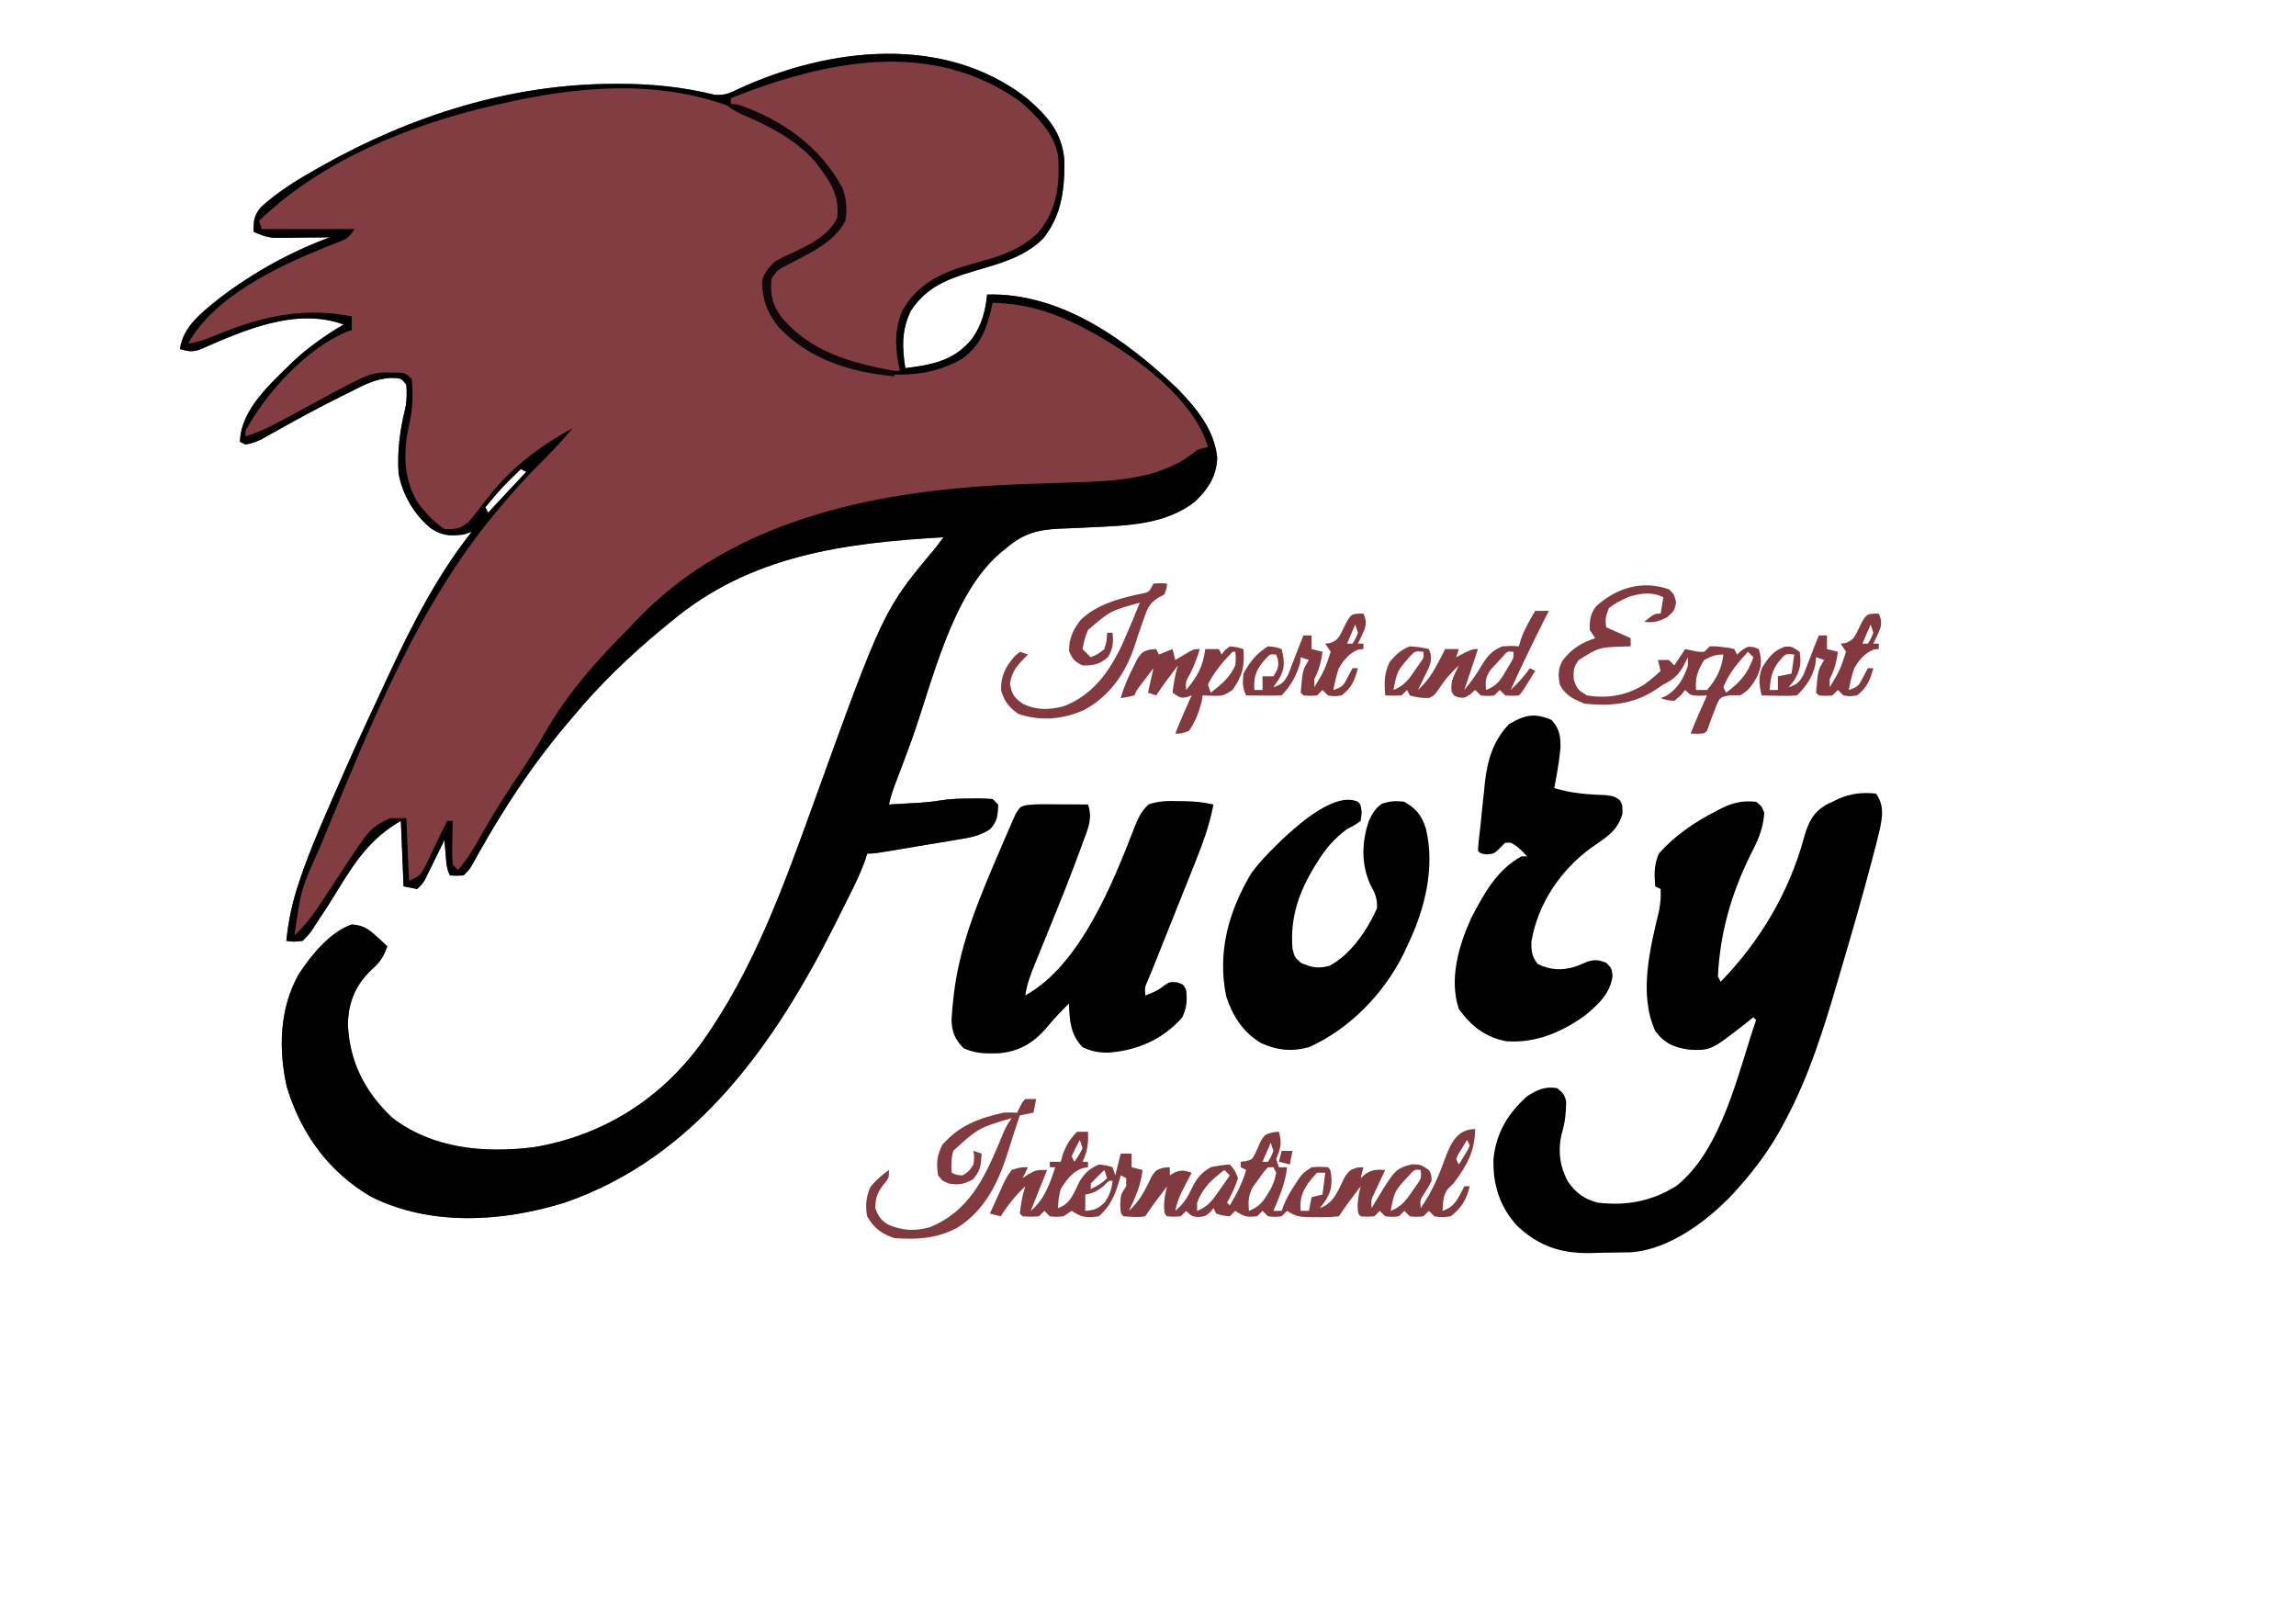 <?xml version="1.0" encoding="UTF-8"?>
<svg version="1.1" xmlns="http://www.w3.org/2000/svg" width="842" height="595">
<path d="M0 0 C7.437 6.481 12.643 12.321 13.57 22.527 C13.673 33.028 12.644 42.767 5.785 51.285 C-1.198 58.233 -10.545 60.587 -19.746 63.293 C-29.401 66.158 -37.072 69.13 -42.766 77.828 C-46.157 84.855 -45.961 91.251 -44.766 98.828 C-34.6 97.54 -26.565 96.03 -20.016 87.684 C-16.641 82.674 -15.373 77.777 -14.766 71.828 C12.37 71.109 36.142 88.424 54.984 106.266 C61.992 113.537 68.61 121.38 69.609 131.703 C69.383 138.302 66.345 143.078 61.672 147.578 C50.839 156.304 36.39 156.559 23.074 157.18 C21.796 157.247 20.518 157.313 19.201 157.382 C16.644 157.511 14.085 157.615 11.526 157.692 C3.454 158.099 -1.595 159.564 -7.766 164.828 C-8.387 165.329 -9.009 165.831 -9.65 166.347 C-27.834 181.606 -34.774 213.909 -42.551 235.482 C-44.557 241.008 -46.645 246.501 -48.742 251.992 C-49.564 254.27 -50.247 256.467 -50.766 258.828 C-48.224 258.686 -45.682 258.54 -43.141 258.391 C-42.071 258.332 -42.071 258.332 -40.98 258.271 C-37.856 258.085 -34.846 257.842 -31.758 257.305 C-27.989 256.704 -24.325 256.644 -20.516 256.641 C-19.796 256.628 -19.077 256.616 -18.336 256.604 C-16.478 256.598 -14.62 256.705 -12.766 256.828 C-12.106 257.488 -11.446 258.148 -10.766 258.828 C-10.838 262.759 -11.009 265.025 -13.751 267.935 C-17.724 270.43 -21.346 271.029 -25.934 271.75 C-26.81 271.9 -27.686 272.049 -28.588 272.204 C-31.374 272.676 -34.163 273.127 -36.953 273.578 C-38.841 273.896 -40.728 274.215 -42.615 274.535 C-56.24 276.828 -56.24 276.828 -58.766 276.828 C-59.019 277.658 -59.273 278.488 -59.534 279.343 C-60.917 283.257 -62.628 286.876 -64.477 290.586 C-65.023 291.691 -65.023 291.691 -65.58 292.819 C-66.761 295.2 -67.95 297.577 -69.141 299.953 C-69.546 300.763 -69.952 301.573 -70.369 302.408 C-92.303 346.119 -121.56 388.341 -169.766 404.828 C-192.594 411.919 -218.811 413.574 -240.703 402.641 C-256.286 393.489 -266.369 379.562 -271.578 362.391 C-274.702 348.621 -274.259 333.635 -267.293 321.199 C-262.819 314.271 -255.826 305.583 -247.766 302.828 C-243.58 303.085 -241.472 304.576 -238.453 307.391 C-237.756 308.031 -237.058 308.672 -236.34 309.332 C-235.82 309.826 -235.301 310.319 -234.766 310.828 C-236.074 314.746 -237.541 316.82 -240.641 319.516 C-246.45 325.156 -248.915 331.183 -249.203 339.266 C-248.629 353.272 -242.882 364.348 -232.766 373.828 C-217.841 385.094 -199.239 386.719 -181.177 384.512 C-155.475 380.264 -134.102 366.628 -119.018 345.604 C-100.403 319.203 -89.622 289.424 -78.729 259.267 C-52.805 187.517 -52.805 187.517 -33.766 164.828 C-32.762 163.498 -31.761 162.165 -30.766 160.828 C-67.383 162.925 -101.75 167.46 -130.766 191.828 C-131.867 192.728 -132.969 193.628 -134.07 194.527 C-145.84 204.271 -157.045 215.023 -166.766 226.828 C-167.702 227.927 -168.638 229.026 -169.574 230.125 C-181.803 244.648 -192.1 260.425 -201.391 276.964 C-201.809 277.707 -202.226 278.45 -202.656 279.215 C-203.018 279.867 -203.379 280.519 -203.751 281.19 C-204.766 282.828 -204.766 282.828 -206.766 284.828 C-209.391 284.953 -209.391 284.953 -211.766 284.828 C-213.05 282.259 -213.095 280.062 -213.328 277.203 C-213.454 275.699 -213.454 275.699 -213.582 274.164 C-213.643 273.393 -213.703 272.622 -213.766 271.828 C-214.32 272.96 -214.874 274.092 -215.445 275.258 C-216.177 276.74 -216.909 278.221 -217.641 279.703 C-218.005 280.449 -218.37 281.196 -218.746 281.965 C-219.101 282.68 -219.455 283.396 -219.82 284.133 C-220.145 284.793 -220.47 285.452 -220.804 286.132 C-221.766 287.828 -221.766 287.828 -223.766 289.828 C-225.416 289.498 -227.066 289.168 -228.766 288.828 C-229.096 280.908 -229.426 272.988 -229.766 264.828 C-240.958 271.224 -246.664 279.965 -253.215 290.688 C-255.73 294.794 -258.31 298.844 -261.016 302.828 C-261.598 303.736 -261.598 303.736 -262.191 304.663 C-263.344 306.328 -263.344 306.328 -265.766 308.828 C-269.062 309.203 -269.062 309.203 -271.766 308.828 C-271.002 301.374 -269.526 294.491 -267.125 287.414 C-266.862 286.634 -266.599 285.853 -266.328 285.05 C-263.495 276.803 -260.129 268.815 -256.641 260.828 C-255.979 259.299 -255.317 257.77 -254.655 256.241 C-249.361 244.042 -243.89 231.929 -238.213 219.903 C-236.732 216.757 -235.272 213.602 -233.812 210.445 C-225.398 192.401 -216.175 174.499 -203.766 158.828 C-204.756 159.158 -205.746 159.488 -206.766 159.828 C-211.746 160.419 -214.698 160.31 -218.891 157.453 C-224.977 152.361 -229.214 145.213 -230.59 137.375 C-231.14 129.401 -230.101 121.523 -228.184 113.797 C-227.538 110.755 -227.514 107.915 -227.766 104.828 C-229.709 102.474 -229.709 102.474 -233.227 102.406 C-238.885 102.564 -243.424 105.064 -248.391 107.578 C-249.381 108.065 -250.371 108.551 -251.392 109.052 C-259.638 113.147 -267.734 117.519 -275.758 122.03 C-276.621 122.513 -277.483 122.995 -278.371 123.492 C-279.503 124.133 -279.503 124.133 -280.657 124.788 C-282.723 125.807 -284.492 126.47 -286.766 126.828 C-287.426 126.498 -288.086 126.168 -288.766 125.828 C-288.507 113.932 -277.299 104.298 -269.355 96.445 C-263.621 91.084 -257.516 86.819 -250.766 82.828 C-268.299 76.41 -287.433 84.987 -303.512 92.031 C-306.291 93.014 -307.97 92.627 -310.766 91.828 C-309.646 83.383 -302.38 78.113 -296.078 73.016 C-283.966 63.767 -270.053 56.1 -255.766 50.828 C-256.436 50.839 -257.107 50.849 -257.798 50.86 C-260.849 50.902 -263.901 50.927 -266.953 50.953 C-268.008 50.97 -269.063 50.987 -270.15 51.004 C-271.172 51.01 -272.194 51.017 -273.246 51.023 C-274.652 51.039 -274.652 51.039 -276.087 51.055 C-278.982 50.81 -281.136 50.033 -283.766 48.828 C-283.845 45.004 -283.615 42.862 -281.152 39.863 C-275.016 34.198 -268.014 29.913 -260.766 25.828 C-260.034 25.412 -259.302 24.995 -258.547 24.566 C-225.973 6.223 -189.351 -5.368 -151.828 -5.422 C-151.144 -5.424 -150.459 -5.426 -149.754 -5.428 C-137.729 -5.437 -126.379 -4.292 -114.688 -1.414 C-110.929 -1.103 -108.958 -2.092 -105.578 -3.734 C-72.724 -18.803 -30.33 -23.819 0 0 Z M-185.766 135.828 C-192.638 142.492 -192.638 142.492 -198.766 149.828 C-198.436 150.488 -198.106 151.148 -197.766 151.828 C-193.146 146.878 -188.526 141.928 -183.766 136.828 C-184.426 136.498 -185.086 136.168 -185.766 135.828 Z M-199.766 151.828 C-199.766 154.828 -199.766 154.828 -199.766 154.828 Z " fill="#813D42" transform="translate(376.766,36.172)"/>
<path d="M0 0 C7.437 6.481 12.643 12.321 13.57 22.527 C13.673 33.028 12.644 42.767 5.785 51.285 C-1.198 58.233 -10.545 60.587 -19.746 63.293 C-29.401 66.158 -37.072 69.13 -42.766 77.828 C-46.157 84.855 -45.961 91.251 -44.766 98.828 C-34.6 97.54 -26.565 96.03 -20.016 87.684 C-16.641 82.674 -15.373 77.777 -14.766 71.828 C12.37 71.109 36.142 88.424 54.984 106.266 C61.992 113.537 68.61 121.38 69.609 131.703 C69.383 138.302 66.345 143.078 61.672 147.578 C50.839 156.304 36.39 156.559 23.074 157.18 C21.796 157.247 20.518 157.313 19.201 157.382 C16.644 157.511 14.085 157.615 11.526 157.692 C3.454 158.099 -1.595 159.564 -7.766 164.828 C-8.387 165.329 -9.009 165.831 -9.65 166.347 C-27.834 181.606 -34.774 213.909 -42.551 235.482 C-44.557 241.008 -46.645 246.501 -48.742 251.992 C-49.564 254.27 -50.247 256.467 -50.766 258.828 C-48.224 258.686 -45.682 258.54 -43.141 258.391 C-42.071 258.332 -42.071 258.332 -40.98 258.271 C-37.856 258.085 -34.846 257.842 -31.758 257.305 C-27.989 256.704 -24.325 256.644 -20.516 256.641 C-19.796 256.628 -19.077 256.616 -18.336 256.604 C-16.478 256.598 -14.62 256.705 -12.766 256.828 C-12.106 257.488 -11.446 258.148 -10.766 258.828 C-10.838 262.759 -11.009 265.025 -13.751 267.935 C-17.724 270.43 -21.346 271.029 -25.934 271.75 C-26.81 271.9 -27.686 272.049 -28.588 272.204 C-31.374 272.676 -34.163 273.127 -36.953 273.578 C-38.841 273.896 -40.728 274.215 -42.615 274.535 C-56.24 276.828 -56.24 276.828 -58.766 276.828 C-59.019 277.658 -59.273 278.488 -59.534 279.343 C-60.917 283.257 -62.628 286.876 -64.477 290.586 C-65.023 291.691 -65.023 291.691 -65.58 292.819 C-66.761 295.2 -67.95 297.577 -69.141 299.953 C-69.546 300.763 -69.952 301.573 -70.369 302.408 C-92.303 346.119 -121.56 388.341 -169.766 404.828 C-192.594 411.919 -218.811 413.574 -240.703 402.641 C-256.286 393.489 -266.369 379.562 -271.578 362.391 C-274.702 348.621 -274.259 333.635 -267.293 321.199 C-262.819 314.271 -255.826 305.583 -247.766 302.828 C-243.58 303.085 -241.472 304.576 -238.453 307.391 C-237.756 308.031 -237.058 308.672 -236.34 309.332 C-235.82 309.826 -235.301 310.319 -234.766 310.828 C-236.074 314.746 -237.541 316.82 -240.641 319.516 C-246.45 325.156 -248.915 331.183 -249.203 339.266 C-248.629 353.272 -242.882 364.348 -232.766 373.828 C-217.841 385.094 -199.239 386.719 -181.177 384.512 C-155.475 380.264 -134.102 366.628 -119.018 345.604 C-100.403 319.203 -89.622 289.424 -78.729 259.267 C-52.805 187.517 -52.805 187.517 -33.766 164.828 C-32.762 163.498 -31.761 162.165 -30.766 160.828 C-67.383 162.925 -101.75 167.46 -130.766 191.828 C-131.867 192.728 -132.969 193.628 -134.07 194.527 C-145.84 204.271 -157.045 215.023 -166.766 226.828 C-167.702 227.927 -168.638 229.026 -169.574 230.125 C-181.803 244.648 -192.1 260.425 -201.391 276.964 C-201.809 277.707 -202.226 278.45 -202.656 279.215 C-203.018 279.867 -203.379 280.519 -203.751 281.19 C-204.766 282.828 -204.766 282.828 -206.766 284.828 C-209.391 284.953 -209.391 284.953 -211.766 284.828 C-213.05 282.259 -213.095 280.062 -213.328 277.203 C-213.454 275.699 -213.454 275.699 -213.582 274.164 C-213.643 273.393 -213.703 272.622 -213.766 271.828 C-214.32 272.96 -214.874 274.092 -215.445 275.258 C-216.177 276.74 -216.909 278.221 -217.641 279.703 C-218.005 280.449 -218.37 281.196 -218.746 281.965 C-219.101 282.68 -219.455 283.396 -219.82 284.133 C-220.145 284.793 -220.47 285.452 -220.804 286.132 C-221.766 287.828 -221.766 287.828 -223.766 289.828 C-225.416 289.498 -227.066 289.168 -228.766 288.828 C-229.096 280.908 -229.426 272.988 -229.766 264.828 C-240.958 271.224 -246.664 279.965 -253.215 290.688 C-255.73 294.794 -258.31 298.844 -261.016 302.828 C-261.598 303.736 -261.598 303.736 -262.191 304.663 C-263.344 306.328 -263.344 306.328 -265.766 308.828 C-269.062 309.203 -269.062 309.203 -271.766 308.828 C-271.002 301.374 -269.526 294.491 -267.125 287.414 C-266.862 286.634 -266.599 285.853 -266.328 285.05 C-263.495 276.803 -260.129 268.815 -256.641 260.828 C-255.979 259.299 -255.317 257.77 -254.655 256.241 C-249.361 244.042 -243.89 231.929 -238.213 219.903 C-236.732 216.757 -235.272 213.602 -233.812 210.445 C-225.398 192.401 -216.175 174.499 -203.766 158.828 C-204.756 159.158 -205.746 159.488 -206.766 159.828 C-211.746 160.419 -214.698 160.31 -218.891 157.453 C-224.977 152.361 -229.214 145.213 -230.59 137.375 C-231.14 129.401 -230.101 121.523 -228.184 113.797 C-227.538 110.755 -227.514 107.915 -227.766 104.828 C-229.709 102.474 -229.709 102.474 -233.227 102.406 C-238.885 102.564 -243.424 105.064 -248.391 107.578 C-249.381 108.065 -250.371 108.551 -251.392 109.052 C-259.638 113.147 -267.734 117.519 -275.758 122.03 C-276.621 122.513 -277.483 122.995 -278.371 123.492 C-279.503 124.133 -279.503 124.133 -280.657 124.788 C-282.723 125.807 -284.492 126.47 -286.766 126.828 C-287.426 126.498 -288.086 126.168 -288.766 125.828 C-288.507 113.932 -277.299 104.298 -269.355 96.445 C-263.621 91.084 -257.516 86.819 -250.766 82.828 C-268.299 76.41 -287.433 84.987 -303.512 92.031 C-306.291 93.014 -307.97 92.627 -310.766 91.828 C-309.646 83.383 -302.38 78.113 -296.078 73.016 C-283.966 63.767 -270.053 56.1 -255.766 50.828 C-256.436 50.839 -257.107 50.849 -257.798 50.86 C-260.849 50.902 -263.901 50.927 -266.953 50.953 C-268.008 50.97 -269.063 50.987 -270.15 51.004 C-271.172 51.01 -272.194 51.017 -273.246 51.023 C-274.652 51.039 -274.652 51.039 -276.087 51.055 C-278.982 50.81 -281.136 50.033 -283.766 48.828 C-283.845 45.004 -283.615 42.862 -281.152 39.863 C-275.016 34.198 -268.014 29.913 -260.766 25.828 C-260.034 25.412 -259.302 24.995 -258.547 24.566 C-225.973 6.223 -189.351 -5.368 -151.828 -5.422 C-151.144 -5.424 -150.459 -5.426 -149.754 -5.428 C-137.729 -5.437 -126.379 -4.292 -114.688 -1.414 C-110.929 -1.103 -108.958 -2.092 -105.578 -3.734 C-72.724 -18.803 -30.33 -23.819 0 0 Z M-192.766 1.828 C-193.649 2.026 -194.533 2.223 -195.443 2.427 C-225.968 9.347 -259.14 22.776 -281.766 44.828 C-281.436 45.818 -281.106 46.808 -280.766 47.828 C-269.546 47.828 -258.326 47.828 -246.766 47.828 C-248.842 50.943 -249.285 51.301 -252.555 52.555 C-253.324 52.86 -254.093 53.164 -254.885 53.479 C-255.712 53.8 -256.539 54.122 -257.391 54.453 C-275.003 61.597 -298.322 72.545 -307.766 89.828 C-303.481 89.156 -299.816 87.697 -295.828 86.016 C-280.01 79.62 -264.779 76.431 -247.766 79.828 C-247.766 81.478 -247.766 83.128 -247.766 84.828 C-248.478 85.081 -249.191 85.333 -249.926 85.594 C-264.716 92.022 -279.195 107.815 -286.766 121.828 C-286.766 122.488 -286.766 123.148 -286.766 123.828 C-282.043 122.412 -277.839 120.412 -273.531 118.055 C-272.138 117.305 -270.745 116.555 -269.352 115.805 C-267.188 114.632 -265.025 113.458 -262.862 112.283 C-240.586 100.203 -240.586 100.203 -232.766 100.453 C-231.858 100.466 -230.951 100.479 -230.016 100.492 C-227.766 100.828 -227.766 100.828 -225.766 102.828 C-225.153 108.519 -225.485 114.195 -226.766 119.766 C-228.922 129.502 -228.9 139.066 -223.766 147.828 C-220.82 151.811 -217.895 155.075 -213.766 157.828 C-210.226 157.964 -207.816 157.738 -205.07 155.359 C-202.493 152.435 -200.16 149.352 -197.816 146.238 C-189.393 135.386 -178.791 127.395 -166.766 120.828 C-170.586 125.357 -174.55 129.664 -178.766 133.828 C-182.982 138.006 -186.937 142.296 -190.766 146.828 C-191.513 147.687 -192.261 148.545 -193.031 149.43 C-223.331 184.779 -240.864 229.719 -258.516 272.266 C-258.806 272.962 -259.097 273.658 -259.396 274.375 C-266.437 290.085 -266.437 290.085 -268.766 306.828 C-264.368 302.784 -261.252 298.33 -258.016 293.328 C-256.955 291.718 -255.894 290.109 -254.832 288.5 C-253.37 286.273 -251.909 284.046 -250.449 281.818 C-240.973 267.432 -240.973 267.432 -233.766 263.828 C-231.786 263.828 -229.806 263.828 -227.766 263.828 C-227.436 271.418 -227.106 279.008 -226.766 286.828 C-222.62 284.843 -222.62 284.843 -220.695 281.273 C-220.187 280.227 -220.187 280.227 -219.668 279.16 C-219.159 278.068 -219.159 278.068 -218.641 276.953 C-218.294 276.233 -217.947 275.512 -217.59 274.77 C-216.942 273.422 -216.3 272.072 -215.664 270.719 C-214.724 268.741 -213.751 266.783 -212.766 264.828 C-212.106 264.828 -211.446 264.828 -210.766 264.828 C-210.789 265.96 -210.812 267.092 -210.836 268.258 C-210.855 269.74 -210.873 271.221 -210.891 272.703 C-210.916 273.823 -210.916 273.823 -210.941 274.965 C-210.959 276.92 -210.869 278.876 -210.766 280.828 C-210.106 281.488 -209.446 282.148 -208.766 282.828 C-205.105 278.583 -202.488 274.005 -199.766 269.141 C-195.534 261.694 -191.004 254.547 -186.182 247.471 C-182.773 242.436 -179.654 237.296 -176.641 232.016 C-168.331 217.586 -157.514 205.557 -145.766 193.828 C-145.213 193.229 -144.66 192.629 -144.09 192.012 C-107.659 153.147 -52.703 143.24 -2.016 141.367 C-0.961 141.327 0.093 141.287 1.179 141.246 C6.533 141.046 11.886 140.861 17.241 140.701 C32.896 140.182 49.751 139.476 62.234 128.828 C64.547 128.078 64.547 128.078 66.234 127.828 C61.256 110.223 40.21 95.032 24.953 86.348 C12.423 79.43 1.75 75.252 -12.766 74.828 C-12.913 75.529 -13.06 76.231 -13.211 76.953 C-15.019 84.601 -17.345 90.672 -23.91 95.359 C-36.157 102.537 -50.243 102.299 -63.766 98.828 C-75.655 94.809 -86.373 89.247 -93.766 78.828 C-96.002 74.143 -96.618 69.953 -95.766 64.828 C-92.486 59.791 -87.114 58.014 -81.855 55.512 C-76.934 52.83 -71.334 48.965 -68.766 43.828 C-67.817 36.239 -70.434 31.938 -74.766 25.828 C-75.187 25.209 -75.609 24.591 -76.043 23.953 C-83.417 14.27 -95.768 8.254 -106.766 3.828 C-107.707 3.449 -108.648 3.07 -109.617 2.68 C-136.334 -7.109 -165.611 -4.459 -192.766 1.828 Z M-185.766 135.828 C-192.638 142.492 -192.638 142.492 -198.766 149.828 C-198.436 150.488 -198.106 151.148 -197.766 151.828 C-193.146 146.878 -188.526 141.928 -183.766 136.828 C-184.426 136.498 -185.086 136.168 -185.766 135.828 Z M-199.766 151.828 C-199.766 154.828 -199.766 154.828 -199.766 154.828 Z " fill="#010000" transform="translate(376.766,36.172)"/>
<path d="M0 0 C2.915 4.372 2.442 7.746 1.468 12.715 C0.661 16.16 -0.22 19.579 -1.125 23 C-1.295 23.648 -1.464 24.295 -1.639 24.963 C-5.169 38.423 -9.065 51.779 -13 65.125 C-13.287 66.105 -13.573 67.085 -13.868 68.095 C-19.045 85.757 -24.553 103.67 -33.312 119.938 C-33.771 120.8 -34.23 121.662 -34.703 122.55 C-39.009 130.411 -44.061 137.306 -50 144 C-50.737 144.837 -51.475 145.673 -52.234 146.535 C-61.635 156.536 -75.81 167.27 -89.958 168.193 C-93.68 168.28 -97.402 168.335 -101.125 168.375 C-102.406 168.412 -103.688 168.45 -105.008 168.488 C-115.743 168.587 -123.527 165.969 -131.469 158.664 C-138.031 151.532 -140.542 143.521 -140.305 133.898 C-139.305 124.392 -135.042 117.333 -128 111 C-124.298 108.605 -121.428 107.282 -117 108 C-114.985 109.564 -114.102 110.443 -113.637 112.98 C-113.725 116.82 -113.967 120.244 -115.062 123.938 C-116.815 130.326 -116.136 136.561 -112.938 142.375 C-109.977 146.506 -106.948 148.759 -102 150 C-91.469 151.218 -82.265 149.492 -73.25 143.875 C-56.481 130.571 -50.657 102.426 -44 83 C-44.33 82.67 -44.66 82.34 -45 82 C-45.762 82.615 -46.524 83.23 -47.309 83.863 C-60.541 94.221 -60.541 94.221 -68.602 93.895 C-74.163 93.066 -77.54 91.649 -81 87 C-87.12 73.539 -82.881 56.721 -79.586 42.953 C-79.041 40.207 -78.886 37.789 -79 35 C-79.99 34.505 -79.99 34.505 -81 34 C-81.354 29.57 -81.469 26.044 -79.625 21.938 C-73.634 15.234 -66.752 10.595 -58.812 6.5 C-58.148 6.15 -57.483 5.799 -56.798 5.438 C-52.399 3.269 -49.002 2.495 -44 3 C-42 4.562 -42 4.562 -41 7 C-41.339 13.108 -43.519 17.55 -46.25 22.875 C-53.182 37.008 -57.22 51.225 -58 67 C-57.67 67.66 -57.34 68.32 -57 69 C-42.57 54.186 -31.896 36.176 -26.438 16.188 C-24.879 10.608 -23.255 6.977 -18.105 3.973 C-17.411 3.652 -16.716 3.331 -16 3 C-15.004 2.503 -15.004 2.503 -13.988 1.996 C-9.259 -0.076 -5.127 -0.53 0 0 Z " fill="#000000" transform="translate(688,291)"/>
<path d="M0 0 C5.984 5.132 12.516 11.733 13.918 19.797 C14.71 30.183 13.58 39.777 6.734 47.992 C-0.113 54.795 -8.691 57.155 -17.774 59.618 C-28.239 62.489 -37.455 66.668 -43.02 76.422 C-46.358 83.657 -45.776 91.173 -44.082 98.797 C-58.344 99.272 -72.826 93.592 -83.582 84.359 C-88.416 79.712 -92.112 75.623 -92.645 68.672 C-91.946 63.86 -90.732 62.911 -87.082 59.797 C-84.695 58.37 -82.214 57.184 -79.707 55.984 C-73.748 52.941 -68.244 49.992 -65.082 43.797 C-63.427 37.678 -65.574 32.568 -68.543 27.211 C-77.133 13.737 -91.528 6.395 -106.082 0.797 C-106.082 0.137 -106.082 -0.523 -106.082 -1.203 C-71.713 -14.849 -32.574 -23.285 0 0 Z " fill="#813D42" transform="translate(374.082,37.203)"/>
<path d="M0 0 C0.699 0.005 1.397 0.01 2.117 0.016 C5.854 0.072 9.366 0.37 13 1.25 C11.557 8.99 8.94 15.961 6 23.25 C5.517 24.464 5.033 25.677 4.535 26.928 C3.28 30.08 2.017 33.228 0.752 36.376 C-0.463 39.404 -1.671 42.434 -2.879 45.465 C-4.923 50.589 -6.974 55.712 -9.03 60.832 C-9.51 62.029 -9.51 62.029 -10 63.25 C-10.371 64.116 -10.742 64.981 -11.125 65.873 C-12.173 68.297 -12.173 68.297 -12 71.25 C-9.293 70.273 -7.214 69.43 -5 67.562 C-3 66.25 -3 66.25 -0.312 66.438 C2 67.25 2 67.25 3 69.25 C3.381 73.21 3.264 75.688 1.562 79.312 C-5.499 87.408 -15.02 91.494 -25.605 92.242 C-29.163 92.254 -31.764 91.739 -35 90.25 C-39.51 85.503 -39.753 80.504 -40 74.25 C-42.988 77.148 -45.719 80.105 -48.375 83.312 C-53.173 88.852 -58.441 91.863 -65.805 92.488 C-70.646 92.605 -74.155 92.629 -78.625 90.625 C-81.75 87.5 -82.943 84.657 -83.049 80.179 C-82.926 77.772 -82.706 75.396 -82.438 73 C-82.339 72.114 -82.241 71.229 -82.14 70.317 C-79.831 51.505 -72.413 34.56 -65 17.25 C-64.63 16.374 -64.26 15.497 -63.878 14.594 C-62.959 12.429 -62.018 10.275 -61.062 8.125 C-60.558 6.988 -60.054 5.851 -59.535 4.68 C-58 2.25 -58 2.25 -56.216 1.604 C-53.776 1.214 -51.486 1.137 -49.016 1.152 C-48.081 1.156 -47.146 1.159 -46.184 1.162 C-44.731 1.175 -44.731 1.175 -43.25 1.188 C-42.266 1.192 -41.283 1.197 -40.27 1.201 C-37.846 1.213 -35.423 1.229 -33 1.25 C-31.179 6.422 -33.094 10.373 -34.914 15.254 C-35.231 16.131 -35.549 17.007 -35.875 17.911 C-39.478 27.76 -43.415 37.478 -47.375 47.188 C-48.805 50.695 -50.228 54.204 -51.648 57.715 C-51.971 58.501 -52.294 59.288 -52.627 60.098 C-54.124 63.798 -55.413 67.274 -56 71.25 C-35.965 60.201 -23.947 30.242 -16.131 10.015 C-14.684 6.423 -13.615 3.815 -10.738 1.172 C-7.127 -0.044 -3.761 -0.111 0 0 Z " fill="#000000" transform="translate(432,293.75)"/>
<path d="M0 0 C2.981 3.269 3.398 6.226 3.238 10.598 C2.758 15.44 1.892 20.219 1 25 C7.332 26.9 13.322 27.337 19.926 27.559 C23 28 23 28 24.918 29.324 C26 31 26 31 26 34.375 C24.231 40.787 19.841 43.13 14.625 46.812 C3.397 54.925 -5.017 67.267 -7.371 81.195 C-7.494 84.773 -7.271 86.651 -5.062 89.5 C-0.322 91.822 4.153 91.937 9.184 90.281 C10.529 89.732 11.872 89.175 13.211 88.609 C15.768 87.739 17.509 88.048 20 89 C22 91 22 91 22.375 93.75 C21.629 100.214 17.182 104.26 12.391 108.262 C3.918 114.423 -5.908 118.622 -16.543 117.805 C-24.341 116.368 -29.415 112.288 -34 106 C-37.674 94.979 -34.039 82.665 -29.422 72.539 C-24.894 63.789 -19.933 54.778 -11 50 C-10.34 50 -9.68 50 -9 50 C-10.877 47.922 -12.481 46.259 -15 45 C-15.66 45 -16.32 45 -17 45 C-17.959 45.959 -17.959 45.959 -18.938 46.938 C-21 49 -21 49 -23.688 49.312 C-26 49 -26 49 -27 48 C-26.94 46.559 -26.806 45.121 -26.641 43.688 C-26.539 42.781 -26.438 41.875 -26.334 40.941 C-26.224 39.971 -26.114 39 -26 38 C-25.807 36.042 -25.614 34.083 -25.422 32.125 C-25.199 30.083 -24.975 28.042 -24.75 26 C-24.653 24.984 -24.557 23.968 -24.457 22.922 C-23.529 14.785 -21.395 7.482 -15.562 1.5 C-9.854 -1.841 -6.254 -2.714 0 0 Z " fill="#000000" transform="translate(569,264)"/>
<path d="M0 0 C1 1 1 1 1.375 3.875 C1.189 5.422 1.189 5.422 1 7 C-1.125 8.562 -1.125 8.562 -4 10 C-8.571 13.434 -11.628 16.844 -14.625 21.688 C-15.011 22.3 -15.397 22.913 -15.795 23.545 C-21.696 33.134 -24.99 42.645 -24 54 C-23.152 57.056 -23.152 57.056 -21 59 C-17.023 60.835 -14.836 61.198 -10.562 60.188 C-2.729 56.183 3.553 46.877 7 39 C7.072 35.265 6.304 33.545 4.5 30.312 C1.124 22.858 1.377 14.667 4 7 C5.338 4.142 6.271 2.528 8.812 0.688 C11.822 -0.258 13.852 -0.441 17 0 C21.438 2.611 23.24 4.812 24.875 9.688 C28.454 24.196 24.415 39.857 18 53 C17.593 53.888 17.185 54.776 16.766 55.691 C9.519 70.334 -3.035 83.292 -18 90 C-24.338 91.707 -29.735 91.156 -35.676 88.414 C-42.229 84.427 -46.017 78.465 -48.344 71.254 C-51.63 54.959 -47.404 40.023 -39 26 C-36.256 22.369 -33.268 19.163 -30 16 C-28.9 14.921 -28.9 14.921 -27.777 13.82 C-22.106 8.519 -8.419 -3.886 0 0 Z " fill="#000000" transform="translate(498,294)"/>
<path d="M0 0 C-0.136 8.27 -3.077 13.443 -8 20 C-8.556 20.525 -9.111 21.049 -9.684 21.59 C-11.901 23.966 -11.705 26.877 -12 30 C-7.338 28.502 -6.134 25.115 -4 21 C-3.34 21 -2.68 21 -2 21 C-3.269 25.96 -4.92 28.847 -9 32 C-12.188 32.438 -12.188 32.438 -15 32 C-15.99 31.01 -15.99 31.01 -17 30 C-17.66 30.66 -18.32 31.32 -19 32 C-21.5 32.25 -21.5 32.25 -24 32 C-24.99 31.01 -24.99 31.01 -26 30 C-26.66 30.66 -27.32 31.32 -28 32 C-30.5 32.25 -30.5 32.25 -33 32 C-33.99 31.01 -33.99 31.01 -35 30 C-35.66 30.66 -36.32 31.32 -37 32 C-39.562 32.188 -39.562 32.188 -42 32 C-43 31 -43 31 -43.125 28.188 C-43.022 25.548 -42.687 23.514 -42 21 C-42.959 22.27 -43.917 23.541 -44.875 24.812 C-45.409 25.52 -45.942 26.228 -46.492 26.957 C-47.708 28.605 -48.864 30.296 -50 32 C-52.735 32.277 -55.209 32.373 -57.938 32.312 C-58.666 32.316 -59.395 32.319 -60.146 32.322 C-63.945 32.284 -65.773 32.152 -69 30 C-69.66 30.66 -70.32 31.32 -71 32 C-73.5 32.25 -73.5 32.25 -76 32 C-76.99 31.01 -76.99 31.01 -78 30 C-78.66 30.66 -79.32 31.32 -80 32 C-83.733 32.383 -84.776 32.149 -88 30 C-88.66 30.66 -89.32 31.32 -90 32 C-92.562 31.75 -92.562 31.75 -95 31 C-95.495 30.01 -95.495 30.01 -96 29 C-96.392 29.495 -96.784 29.99 -97.188 30.5 C-99 32 -99 32 -101.562 32.312 C-104 32 -104 32 -106 30 C-106.66 30.66 -107.32 31.32 -108 32 C-110.562 32.188 -110.562 32.188 -113 32 C-114 31 -114 31 -114.125 28.188 C-114.022 25.548 -113.687 23.514 -113 21 C-113.959 22.27 -114.917 23.541 -115.875 24.812 C-116.409 25.52 -116.942 26.228 -117.492 26.957 C-118.708 28.605 -119.864 30.296 -121 32 C-123.743 32.471 -126.196 32.178 -129 32 C-130 31 -130 31 -130.188 27.625 C-130 24 -130 24 -128 21 C-128 20.01 -128 19.02 -128 18 C-128.66 17.67 -129.32 17.34 -130 17 C-130.238 17.87 -130.238 17.87 -130.48 18.758 C-132.114 24.227 -133.68 28.171 -138 32 C-142.457 32.615 -144.235 32.51 -148 30 C-148.99 30.66 -149.98 31.32 -151 32 C-153.562 32.25 -153.562 32.25 -156 32 C-156.66 31.34 -157.32 30.68 -158 30 C-158.66 30.66 -159.32 31.32 -160 32 C-163.062 32.188 -163.062 32.188 -166 32 C-166.33 31.67 -166.66 31.34 -167 31 C-166.611 27.503 -166.114 24.342 -165 21 C-168.636 24.434 -171.361 27.797 -174 32 C-175.32 31.67 -176.64 31.34 -178 31 C-176.818 28.339 -175.607 25.7 -174.375 23.062 C-174.044 22.308 -173.712 21.553 -173.371 20.775 C-172.373 18.676 -171.438 16.828 -170 15 C-166.727 13.996 -166.727 13.996 -164 14 C-164.66 15.32 -165.32 16.64 -166 18 C-165.257 17.505 -164.515 17.01 -163.75 16.5 C-161 15 -161 15 -157 15 C-159 20 -161 25 -163 30 C-157.972 25.87 -156.004 20.013 -154 14 C-154.66 14 -155.32 14 -156 14 C-156 13.34 -156 12.68 -156 12 C-154.68 12 -153.36 12 -152 12 C-151.752 11.113 -151.505 10.226 -151.25 9.312 C-149.935 5.828 -148.629 3.629 -146 1 C-144.68 1 -143.36 1 -142 1 C-141.804 5.219 -142.198 8.17 -144 12 C-143.34 12 -142.68 12 -142 12 C-142 12.66 -142 13.32 -142 14 C-142.891 14.151 -142.891 14.151 -143.801 14.305 C-147.696 15.536 -149.864 18.633 -152 22 C-152.734 24.448 -152.895 26.42 -153 29 C-148.234 27.411 -147.176 23.169 -144.914 18.883 C-142.863 15.794 -141.359 14.505 -138 13 C-135.188 13.312 -135.188 13.312 -133 14 C-132.505 15.485 -132.505 15.485 -132 17 C-131.34 14.36 -130.68 11.72 -130 9 C-128.68 9 -127.36 9 -126 9 C-126 10.65 -126 12.3 -126 14 C-124.68 14.33 -123.36 14.66 -122 15 C-122.568 20.541 -124.629 25.037 -127 30 C-122.92 26.306 -120.996 22.275 -118.66 17.363 C-117 15 -117 15 -114.309 14.168 C-113.166 14.085 -113.166 14.085 -112 14 C-112 14.99 -112 15.98 -112 17 C-111.422 16.649 -110.845 16.299 -110.25 15.938 C-107.602 14.834 -106.668 15.198 -104 16 C-104.524 17.013 -104.524 17.013 -105.059 18.047 C-105.514 18.939 -105.969 19.831 -106.438 20.75 C-106.89 21.632 -107.342 22.513 -107.809 23.422 C-108.835 25.642 -109.515 27.614 -110 30 C-107.188 27.589 -105.581 25.322 -104.062 22 C-102.283 18.296 -100.638 16.115 -97 14 C-93.188 13.25 -93.188 13.25 -90 13 C-88.25 14.938 -88.25 14.938 -87 18 C-87.949 21.207 -89.399 24.072 -91 27 C-90.67 27.33 -90.34 27.66 -90 28 C-87.43 23.716 -85.413 19.827 -84 15 C-84.99 14.505 -84.99 14.505 -86 14 C-86 13.34 -86 12.68 -86 12 C-85.39 11.928 -84.781 11.856 -84.152 11.781 C-81.828 11.183 -81.828 11.183 -80.691 8.969 C-79.939 7.324 -79.189 5.678 -78.441 4.031 C-77 2 -77 2 -74.34 1.219 C-73.568 1.147 -72.796 1.074 -72 1 C-70.817 5.141 -71.358 7.101 -73 11 C-72.505 12.485 -72.505 12.485 -72 14 C-71.01 14 -70.02 14 -69 14 C-69.606 19.76 -71.757 24.72 -74 30 C-73.01 30 -72.02 30 -71 30 C-70.731 29.272 -70.461 28.543 -70.184 27.793 C-69.027 25.064 -67.705 22.774 -66.062 20.312 C-65.558 19.546 -65.054 18.779 -64.535 17.988 C-63 16 -63 16 -60 14 C-56.875 13.812 -56.875 13.812 -54 14 C-53 15 -53 15 -52.688 18.688 C-52.712 23.25 -54.192 25.49 -57 29 C-51.684 27.15 -50.297 22.371 -47.879 17.652 C-46 15 -46 15 -43.277 14.129 C-42.526 14.086 -41.774 14.044 -41 14 C-41.33 15.32 -41.66 16.64 -42 18 C-41.443 17.505 -40.886 17.01 -40.312 16.5 C-37.592 14.735 -36.169 14.874 -33 15 C-33.541 16.139 -33.541 16.139 -34.094 17.301 C-34.558 18.295 -35.022 19.289 -35.5 20.312 C-35.964 21.299 -36.428 22.285 -36.906 23.301 C-38.188 25.978 -38.188 25.978 -38 29 C-37.563 28.256 -37.563 28.256 -37.117 27.496 C-29.389 14.688 -29.389 14.688 -23.312 12.938 C-20 13 -20 13 -17 15 C-16.062 16.688 -16.062 16.688 -16 19 C-16.913 20.868 -17.948 22.579 -19.09 24.316 C-20.238 26.121 -20.238 26.121 -20 29 C-16.155 23.458 -13.567 17.794 -11.32 11.457 C-9.133 5.568 -6.822 0 0 0 Z M-145 4 C-146.068 5.965 -147.066 7.969 -148 10 C-147.67 10.66 -147.34 11.32 -147 12 C-145.372 9.677 -145.372 9.677 -144 7 C-144.33 6.01 -144.66 5.02 -145 4 Z M-3 4 C-3.681 5.114 -4.361 6.228 -5.062 7.375 C-5.445 8.001 -5.828 8.628 -6.223 9.273 C-6.479 9.843 -6.736 10.413 -7 11 C-6.67 11.66 -6.34 12.32 -6 13 C-5.319 11.886 -4.639 10.773 -3.938 9.625 C-3.555 8.999 -3.172 8.372 -2.777 7.727 C-2.521 7.157 -2.264 6.587 -2 6 C-2.33 5.34 -2.66 4.68 -3 4 Z M-75 5 C-76.485 8.465 -76.485 8.465 -78 12 C-77.34 12 -76.68 12 -76 12 C-74.875 10.167 -74.875 10.167 -74 8 C-74.33 7.01 -74.66 6.02 -75 5 Z M-8 13 C-7 15 -7 15 -7 15 Z M-150 14 C-149 16 -149 16 -149 16 Z M-76 14 C-77.829 16.03 -77.829 16.03 -79.625 18.625 C-80.572 19.913 -80.572 19.913 -81.539 21.227 C-83.215 24.409 -83.281 26.455 -83 30 C-79.649 28.614 -78.166 27.224 -76.312 24.125 C-75.896 23.447 -75.48 22.769 -75.051 22.07 C-74.008 20.015 -73.357 18.275 -73 16 C-73.33 15.34 -73.66 14.68 -74 14 C-74.66 14 -75.32 14 -76 14 Z M-136 15 C-137.709 16.623 -139.374 18.293 -141 20 C-141 20.66 -141 21.32 -141 22 C-138.532 20.848 -136.952 19.952 -135 18 C-135.33 17.01 -135.66 16.02 -136 15 Z M-24.375 17.125 C-29.61 22.749 -29.61 22.749 -31 30 C-27.19 28.508 -25.542 26.397 -23.25 23.062 C-22.636 22.187 -22.023 21.312 -21.391 20.41 C-19.75 18.031 -19.75 18.031 -20 15 C-22.283 14.778 -22.283 14.778 -24.375 17.125 Z M-92 15 C-96.557 18.521 -99.907 21.461 -102 27 C-102 27.99 -102 28.98 -102 30 C-97.914 28.472 -96.202 25.889 -93.75 22.375 C-93.044 21.372 -92.337 20.369 -91.609 19.336 C-90.813 18.18 -90.813 18.18 -90 17 C-90.66 16.34 -91.32 15.68 -92 15 Z M-58 16 C-61.297 19.597 -63.9 22.796 -64.125 27.75 C-64.084 28.492 -64.043 29.235 -64 30 C-63.01 30 -62.02 30 -61 30 C-60.67 28.35 -60.34 26.7 -60 25 C-58.68 24.67 -57.36 24.34 -56 24 C-55.67 21.36 -55.34 18.72 -55 16 C-55.99 16 -56.98 16 -58 16 Z M-136.312 20.938 C-138.747 22.806 -140.041 23.562 -143 24 C-143 25.98 -143 27.96 -143 30 C-139.552 29.713 -138.238 29.238 -135.75 26.75 C-134.023 24.037 -133.362 22.165 -133 19 C-134.375 18.893 -134.375 18.893 -136.312 20.938 Z " fill="#813A40" transform="translate(541,414)"/>
<path d="M0 0 C1.875 1.875 1.875 1.875 2.562 4.812 C1.875 7.875 1.875 7.875 -0.812 10.25 C-4.018 11.823 -5.64 12.285 -9.125 11.875 C-5.375 8.875 -5.375 8.875 -3.125 8.875 C-2.795 6.895 -2.465 4.915 -2.125 2.875 C-6.307 0.784 -10.541 1.367 -14.84 2.746 C-17.535 3.925 -19.809 5.058 -22.125 6.875 C-23.426 10.535 -23.426 10.535 -23.125 13.875 C-18.67 15.855 -18.67 15.855 -14.125 17.875 C-14.125 18.865 -14.125 19.855 -14.125 20.875 C-14.994 20.901 -15.863 20.927 -16.758 20.953 C-25.778 21.262 -25.778 21.262 -33.125 25.875 C-35.114 28.469 -35.135 29.637 -35 32.938 C-33.961 36.425 -33.214 37.071 -30.125 38.875 C-22.487 40.102 -15.685 38.925 -9.125 34.875 C-6.98 33.307 -5.083 31.682 -3.125 29.875 C-3.62 27.895 -3.62 27.895 -4.125 25.875 C-2.805 25.875 -1.485 25.875 -0.125 25.875 C0.535 26.535 1.195 27.195 1.875 27.875 C3.195 25.895 4.515 23.915 5.875 21.875 C7.051 22.122 7.051 22.122 8.25 22.375 C10.757 22.937 10.757 22.937 12.875 22.875 C13.535 22.215 14.195 21.555 14.875 20.875 C17.004 20.828 17.004 20.828 19.438 21.125 C20.243 21.213 21.049 21.3 21.879 21.391 C22.538 21.55 23.196 21.71 23.875 21.875 C24.37 22.865 24.37 22.865 24.875 23.875 C25.453 23.359 26.03 22.844 26.625 22.312 C28.875 20.875 28.875 20.875 31.125 21.188 C31.703 21.414 32.28 21.641 32.875 21.875 C34.082 25.899 33.956 28.34 32.188 32.062 C30.473 35.118 29.104 37.306 25.875 38.875 C24.741 38.854 23.606 38.834 22.438 38.812 C18.687 39.484 18.687 39.484 17.348 42.566 C16.095 45.642 14.977 48.743 13.875 51.875 C12.875 52.875 12.875 52.875 10.312 52.938 C9.508 52.917 8.704 52.896 7.875 52.875 C9.71 48.135 11.794 43.511 13.875 38.875 C12.926 38.916 11.977 38.958 11 39 C7.875 38.875 7.875 38.875 5.875 36.875 C5.318 37.556 4.761 38.236 4.188 38.938 C3.424 39.577 2.661 40.216 1.875 40.875 C-0.875 40.625 -0.875 40.625 -3.125 39.875 C-2.547 39.648 -1.97 39.421 -1.375 39.188 C3.036 36.615 5.364 32.661 6.875 27.875 C6.875 26.885 6.875 25.895 6.875 24.875 C6.318 25.968 5.761 27.061 5.188 28.188 C3.204 31.637 1.482 33.071 -2.125 34.875 C-3.42 35.725 -4.711 36.579 -6 37.438 C-13.825 42.248 -22.08 42.841 -31.125 41.875 C-35.146 40.165 -38.127 38.872 -40.125 34.875 C-40.713 31.414 -40.817 29.069 -39.023 25.973 C-35.604 21.648 -32.307 19.637 -27.125 17.875 C-27.785 16.885 -28.445 15.895 -29.125 14.875 C-29.19 11.409 -28.996 8.96 -26.773 6.191 C-19.344 -0.61 -9.708 -3.495 0 0 Z M28.875 22.875 C25.174 26.923 21.92 30.702 19.875 35.875 C20.205 36.535 20.535 37.195 20.875 37.875 C26.004 34.039 28.802 30.973 30.875 24.875 C30.215 24.215 29.555 23.555 28.875 22.875 Z M12.875 25.875 C10.461 29.622 9.482 32.426 9.875 36.875 C11.195 36.875 12.515 36.875 13.875 36.875 C17.174 33.292 19.419 28.737 19.875 23.875 C17.041 23.875 15.381 24.53 12.875 25.875 Z " fill="#823A40" transform="translate(612.125,216.125)"/>
<path d="M0 0 C1.65 0 3.3 0 5 0 C4.238 1.506 4.238 1.506 3.461 3.043 C-0.863 11.623 -5.042 20.244 -9 29 C-6.352 26.422 -4.056 24.084 -2 21 C-1.34 21.33 -0.68 21.66 0 22 C-0.811 23.314 -1.624 24.626 -2.438 25.938 C-2.89 26.668 -3.342 27.399 -3.809 28.152 C-5 30 -5 30 -6 31 C-8.438 31.188 -8.438 31.188 -11 31 C-11.66 30.34 -12.32 29.68 -13 29 C-13.66 29.66 -14.32 30.32 -15 31 C-17.5 31.25 -17.5 31.25 -20 31 C-20.66 30.34 -21.32 29.68 -22 29 C-22.866 29.773 -22.866 29.773 -23.75 30.562 C-26 32 -26 32 -28.25 31.688 C-30 31 -30 31 -30.688 29.438 C-31.165 25.712 -29.613 23.355 -28 20 C-30.775 22.621 -33.009 25.015 -35.062 28.25 C-37 31 -37 31 -38.938 31.938 C-41.471 32.014 -43.569 31.723 -46 31 C-46.33 30.34 -46.66 29.68 -47 29 C-47.66 29.66 -48.32 30.32 -49 31 C-52.125 31.125 -52.125 31.125 -55 31 C-55.377 26.288 -55.463 22.926 -53.312 18.625 C-50.921 15.91 -49.364 14.33 -46 13 C-42.188 13.312 -42.188 13.312 -39 14 C-37.887 16.8 -37.965 17.901 -38.996 20.797 C-39.472 21.771 -39.947 22.746 -40.438 23.75 C-40.911 24.735 -41.384 25.72 -41.871 26.734 C-42.244 27.482 -42.616 28.23 -43 29 C-39.766 26.047 -37.778 23.121 -35.75 19.25 C-35.229 18.265 -34.708 17.28 -34.172 16.266 C-33.785 15.518 -33.398 14.77 -33 14 C-31.35 14 -29.7 14 -28 14 C-28.33 14.99 -28.66 15.98 -29 17 C-28.051 16.505 -27.102 16.01 -26.125 15.5 C-23 14 -23 14 -21 14 C-22.667 19 -24.333 24 -26 29 C-23.544 26.089 -21.476 23.156 -19.562 19.875 C-17.473 16.499 -15.806 14.485 -12 13 C-8.688 12.812 -8.688 12.812 -6 13 C-5.753 12.154 -5.505 11.309 -5.25 10.438 C-3.86 6.616 -2.089 3.481 0 0 Z M-45.789 16.539 C-50.598 21.974 -50.598 21.974 -52 29 C-48.163 27.506 -46.538 25.364 -44.25 22 C-43.636 21.113 -43.023 20.226 -42.391 19.312 C-40.828 17.164 -40.828 17.164 -41 15 C-44.014 14.674 -44.014 14.674 -45.789 16.539 Z M-11.945 16.793 C-12.665 17.583 -13.384 18.373 -14.125 19.188 C-14.849 19.965 -15.574 20.742 -16.32 21.543 C-18.223 24.326 -18.363 25.703 -18 29 C-14.143 27.524 -12.782 25.53 -10.75 22 C-9.969 20.67 -9.969 20.67 -9.172 19.312 C-7.849 17.135 -7.849 17.135 -8 15 C-10.196 14.774 -10.196 14.774 -11.945 16.793 Z " fill="#823A40" transform="translate(563,224)"/>
<path d="M0 0 C1.32 0 2.64 0 4 0 C3.67 1.65 3.34 3.3 3 5 C1.35 5.33 -0.3 5.66 -2 6 C-2.392 7.176 -2.784 8.351 -3.188 9.562 C-3.463 10.378 -3.739 11.194 -4.023 12.035 C-4.744 14.222 -5.432 16.419 -6.102 18.621 C-9.597 29.957 -14.581 40.803 -25.082 47.285 C-32.63 51.192 -39.532 51.58 -48 51 C-52.716 49.428 -55.5 47.327 -58 43 C-58.715 39.039 -58.407 35.943 -56.812 32.25 C-54.786 29.735 -52.604 27.9 -50 26 C-50 29 -50 29 -51.938 31.312 C-54.307 34.4 -54.919 36.126 -55 40 C-53.986 42.906 -52.981 44.405 -50.332 46.012 C-45.117 48.312 -40.475 48.511 -35 47 C-21.051 41.327 -15.32 29.678 -9.75 16.5 C-9.27 15.335 -8.791 14.169 -8.297 12.969 C-7 10 -7 10 -5 7 C-17.194 10.605 -17.194 10.605 -26.375 18.938 C-27.204 21.674 -27.129 24.16 -27 27 C-25.219 27.864 -25.219 27.864 -23 28 C-20.626 26.46 -20.626 26.46 -19 24 C-18.665 21.332 -18.665 21.332 -19 19 C-18.01 19.33 -17.02 19.66 -16 20 C-16.236 24.084 -16.41 26.342 -19.188 29.438 C-22.506 31.281 -24.259 31.557 -28 31 C-30.375 30 -30.375 30 -32 28 C-32.613 23.325 -32.512 21.045 -30.438 16.812 C-24.23 9.65 -17.117 7.066 -8 5 C-5.102 4.895 -5.102 4.895 -3 5 C-2.691 4.361 -2.381 3.721 -2.062 3.062 C-1 1 -1 1 0 0 Z " fill="#813A40" transform="translate(376,403)"/>
<path d="M0 0 C2.688 0.312 2.688 0.312 5 1 C5.452 7.446 4.722 10.683 1 16 C-2.089 18.059 -2.709 18.239 -6.188 18.125 C-7.446 18.084 -8.704 18.043 -10 18 C-10.082 18.66 -10.165 19.32 -10.25 20 C-11.247 23.989 -12.606 27.63 -15 31 C-17.75 32 -17.75 32 -20 32 C-18.165 27.26 -16.081 22.636 -14 18 C-14.598 18.206 -15.196 18.413 -15.812 18.625 C-18 19 -18 19 -21 17 C-20.542 13.531 -20.109 10.326 -19 7 C-19.959 8.27 -20.917 9.541 -21.875 10.812 C-22.409 11.52 -22.942 12.228 -23.492 12.957 C-24.708 14.605 -25.864 16.296 -27 18 C-27.99 17.67 -28.98 17.34 -30 17 C-29.34 14.03 -28.68 11.06 -28 8 C-28.981 9.29 -29.96 10.582 -30.938 11.875 C-31.483 12.594 -32.028 13.314 -32.59 14.055 C-34.04 15.944 -34.04 15.944 -35 18 C-37.562 18.625 -37.562 18.625 -40 19 C-38.87 14.817 -37.139 11.04 -35.188 7.188 C-34.707 6.232 -34.226 5.277 -33.73 4.293 C-32 2 -32 2 -29.301 1.176 C-28.542 1.118 -27.782 1.06 -27 1 C-26.67 1.66 -26.34 2.32 -26 3 C-24.35 2.34 -22.7 1.68 -21 1 C-20.67 2.32 -20.34 3.64 -20 5 C-18.886 4.34 -17.773 3.68 -16.625 3 C-13.25 1 -13.25 1 -11 1 C-12.001 4.233 -13.085 7.167 -14.625 10.188 C-16.22 12.927 -16.22 12.927 -16 16 C-11.804 10.965 -9.889 7.52 -9 1 C-7.35 1 -5.7 1 -4 1 C-3.505 1.99 -3.505 1.99 -3 3 C-2.608 2.484 -2.216 1.969 -1.812 1.438 C-1.214 0.963 -0.616 0.489 0 0 Z M1 2 C-2.454 5.589 -5.865 9.48 -8 14 C-7.67 14.99 -7.34 15.98 -7 17 C-3.139 13.997 -0.051 11.558 2 7 C2.252 4.29 2.252 4.29 2 2 C1.67 2 1.34 2 1 2 Z " fill="#823A40" transform="translate(451,237)"/>
<path d="M0 0 C2.625 -0.188 2.625 -0.188 5 0 C4.812 1.812 4.812 1.812 4 4 C3.211 4.416 2.422 4.833 1.609 5.262 C-1.723 7.482 -2.268 9.249 -3.562 13 C-4.187 14.74 -4.187 14.74 -4.824 16.516 C-5.55 18.667 -6.264 20.822 -6.957 22.984 C-10.218 32.809 -15.904 41.064 -25.141 46.188 C-32.951 49.816 -41.431 50.575 -49.625 47.75 C-53.101 45.189 -54.589 43.322 -55.875 39.188 C-56.078 34.005 -54.237 30.378 -50.812 26.562 C-50.214 26.047 -49.616 25.531 -49 25 C-48.01 25.33 -47.02 25.66 -46 26 C-46.433 26.424 -46.866 26.848 -47.312 27.285 C-50.329 30.463 -51.876 32.268 -52.625 36.688 C-51.891 40.578 -51.203 41.724 -48 44 C-42.91 46.486 -38.383 46.346 -33 45 C-22.231 40.916 -16.13 32.251 -11.387 22.152 C-9.179 17.133 -7.04 12.09 -5 7 C-15.741 9.918 -15.741 9.918 -24 17 C-25.063 19.391 -25.532 21.398 -26 24 C-25.01 24.99 -24.02 25.98 -23 27 C-20.443 25.917 -20.443 25.917 -18 24 C-17.108 20.904 -17.108 20.904 -17 18 C-16.34 18 -15.68 18 -15 18 C-14.662 21.632 -14.771 23.588 -16.562 26.812 C-19.739 29.663 -21.767 30 -26 30 C-28.869 28.641 -29.722 27.667 -30.938 24.75 C-31.041 20.184 -29.48 16.926 -26.766 13.395 C-20.96 7.574 -11.602 5.079 -3.668 3.551 C-1.592 3.055 -1.592 3.055 0 0 Z " fill="#823A40" transform="translate(423,214)"/>
<path d="M0 0 C0.955 2.17 1.144 3.563 0.398 5.824 C-0.359 7.568 -1.176 9.286 -2 11 C-1.34 11 -0.68 11 0 11 C0 11.66 0 12.32 0 13 C-0.835 13.062 -0.835 13.062 -1.688 13.125 C-5.178 14.446 -7.121 16.886 -9 20 C-9.936 22.674 -10.469 25.202 -11 28 C-7.595 26.865 -7.399 26.447 -5.812 23.438 C-5.214 22.303 -4.616 21.169 -4 20 C-3.34 20 -2.68 20 -2 20 C-3.191 24.365 -4.309 27.258 -8 30 C-10.625 30.375 -10.625 30.375 -13 30 C-13.66 29.34 -14.32 28.68 -15 28 C-15.66 28.66 -16.32 29.32 -17 30 C-19.562 30.188 -19.562 30.188 -22 30 C-22.33 29.67 -22.66 29.34 -23 29 C-22.321 20.713 -22.321 20.713 -20 17 C-20.99 16.67 -21.98 16.34 -23 16 C-23.082 16.866 -23.165 17.733 -23.25 18.625 C-24.3 23.352 -26.601 26.601 -30 30 C-33.039 30.195 -33.039 30.195 -36.625 30.125 C-37.814 30.107 -39.002 30.089 -40.227 30.07 C-41.142 30.047 -42.057 30.024 -43 30 C-43.869 26.051 -44.241 23.646 -42.812 19.812 C-40.434 16.122 -38.677 13.573 -34.438 12.125 C-32 12 -32 12 -29 14 C-28.402 18.444 -28.727 20.531 -31 24.438 C-31.66 25.283 -32.32 26.129 -33 27 C-29.995 25.958 -29.113 25.212 -27.586 22.355 C-27.186 21.31 -26.787 20.265 -26.375 19.188 C-25.768 17.631 -25.768 17.631 -25.148 16.043 C-24.769 15.039 -24.39 14.035 -24 13 C-23.336 11.332 -22.671 9.665 -22 8 C-21.01 8 -20.02 8 -19 8 C-19 9.65 -19 11.3 -19 13 C-17.68 13.33 -16.36 13.66 -15 14 C-15.514 17.767 -16.263 20.641 -18 24 C-18 24.99 -18 25.98 -18 27 C-14.285 20.814 -14.285 20.814 -12 14 C-12.66 13.01 -13.32 12.02 -14 11 C-13.394 10.928 -12.788 10.856 -12.164 10.781 C-9.194 9.709 -8.744 8.29 -7.375 5.5 C-4.642 0 -4.642 0 0 0 Z M-3 4 C-4.485 7.465 -4.485 7.465 -6 11 C-5.34 11 -4.68 11 -4 11 C-2.875 9.167 -2.875 9.167 -2 7 C-2.33 6.01 -2.66 5.02 -3 4 Z M-36.625 17.562 C-39.236 20.848 -39.748 23.805 -40 28 C-39.01 28 -38.02 28 -37 28 C-37 26.35 -37 24.7 -37 23 C-35.35 22.67 -33.7 22.34 -32 22 C-31.67 19.69 -31.34 17.38 -31 15 C-34.254 14.651 -34.254 14.651 -36.625 17.562 Z " fill="#823A40" transform="translate(689,225)"/>
<path d="M0 0 C0.955 2.17 1.144 3.563 0.398 5.824 C-0.359 7.568 -1.176 9.286 -2 11 C-1.34 11 -0.68 11 0 11 C0 11.66 0 12.32 0 13 C-0.835 13.062 -0.835 13.062 -1.688 13.125 C-5.178 14.446 -7.121 16.886 -9 20 C-9.936 22.674 -10.469 25.202 -11 28 C-7.595 26.865 -7.399 26.447 -5.812 23.438 C-5.214 22.303 -4.616 21.169 -4 20 C-3.34 20 -2.68 20 -2 20 C-3.191 24.365 -4.309 27.258 -8 30 C-10.625 30.375 -10.625 30.375 -13 30 C-13.66 29.34 -14.32 28.68 -15 28 C-15.66 28.66 -16.32 29.32 -17 30 C-19.562 30.188 -19.562 30.188 -22 30 C-22.33 29.67 -22.66 29.34 -23 29 C-22.321 20.713 -22.321 20.713 -20 17 C-20.99 16.67 -21.98 16.34 -23 16 C-23.093 16.99 -23.093 16.99 -23.188 18 C-24.361 22.334 -26.788 26.788 -30 30 C-32.186 30.073 -34.375 30.084 -36.562 30.062 C-38.359 30.049 -38.359 30.049 -40.191 30.035 C-41.118 30.024 -42.045 30.012 -43 30 C-44.433 27.134 -44.306 25.187 -44 22 C-41.701 17.743 -39.154 14.533 -35 12 C-32.188 12.25 -32.188 12.25 -30 13 C-28.925 17.39 -28.674 20.046 -30.938 23.938 C-31.618 24.948 -32.299 25.959 -33 27 C-29.995 25.958 -29.113 25.212 -27.586 22.355 C-27.186 21.31 -26.787 20.265 -26.375 19.188 C-25.768 17.631 -25.768 17.631 -25.148 16.043 C-24.769 15.039 -24.39 14.035 -24 13 C-23.336 11.332 -22.671 9.665 -22 8 C-21.01 8 -20.02 8 -19 8 C-19 9.65 -19 11.3 -19 13 C-17.68 13.33 -16.36 13.66 -15 14 C-15.514 17.767 -16.263 20.641 -18 24 C-18 24.99 -18 25.98 -18 27 C-14.285 20.814 -14.285 20.814 -12 14 C-12.66 13.01 -13.32 12.02 -14 11 C-13.394 10.928 -12.788 10.856 -12.164 10.781 C-9.194 9.709 -8.744 8.29 -7.375 5.5 C-4.642 0 -4.642 0 0 0 Z M-3 4 C-4.485 7.465 -4.485 7.465 -6 11 C-5.34 11 -4.68 11 -4 11 C-2.875 9.167 -2.875 9.167 -2 7 C-2.33 6.01 -2.66 5.02 -3 4 Z M-36 16.75 C-39.333 20.5 -40.28 22.967 -40 28 C-39.01 28 -38.02 28 -37 28 C-37 26.35 -37 24.7 -37 23 C-35.68 23 -34.36 23 -33 23 C-31.571 20.646 -30.913 19.52 -31.375 16.75 C-31.581 16.172 -31.788 15.595 -32 15 C-34.192 14.78 -34.192 14.78 -36 16.75 Z " fill="#823A40" transform="translate(500,225)"/>
<path d="M0 0 C16.258 5.737 29.576 15.252 37.855 30.504 C39.239 34.656 39.659 38.174 38.855 42.504 C34.688 50.627 25.541 54.407 17.855 58.504 C14.188 60.364 14.188 60.364 11.855 63.504 C11.252 69.333 11.876 72.758 15.266 77.566 C25.917 90.547 41.039 94.617 56.855 97.504 C56.855 98.164 56.855 98.824 56.855 99.504 C41.021 98.055 25.501 93.392 14.328 81.348 C10.134 76.097 8.422 71.391 8.324 64.68 C9.108 61.471 10.551 59.857 12.855 57.504 C16.027 55.73 16.027 55.73 19.605 54.129 C25.744 51.26 32.691 47.833 35.855 41.504 C36.959 32.679 32.758 27.267 27.523 20.48 C20.516 12.662 11.06 7.783 1.535 3.695 C-1.145 2.504 -1.145 2.504 -4.145 0.504 C-2.145 -0.496 -2.145 -0.496 0 0 Z " fill="#0F0708" transform="translate(271.145,38.496)"/>
<path d="M0 0 C1.32 0 2.64 0 4 0 C3.67 1.65 3.34 3.3 3 5 C1.68 4.67 0.36 4.34 -1 4 C-0.67 2.68 -0.34 1.36 0 0 Z " fill="#813A40" transform="translate(470,422)"/>
</svg>
